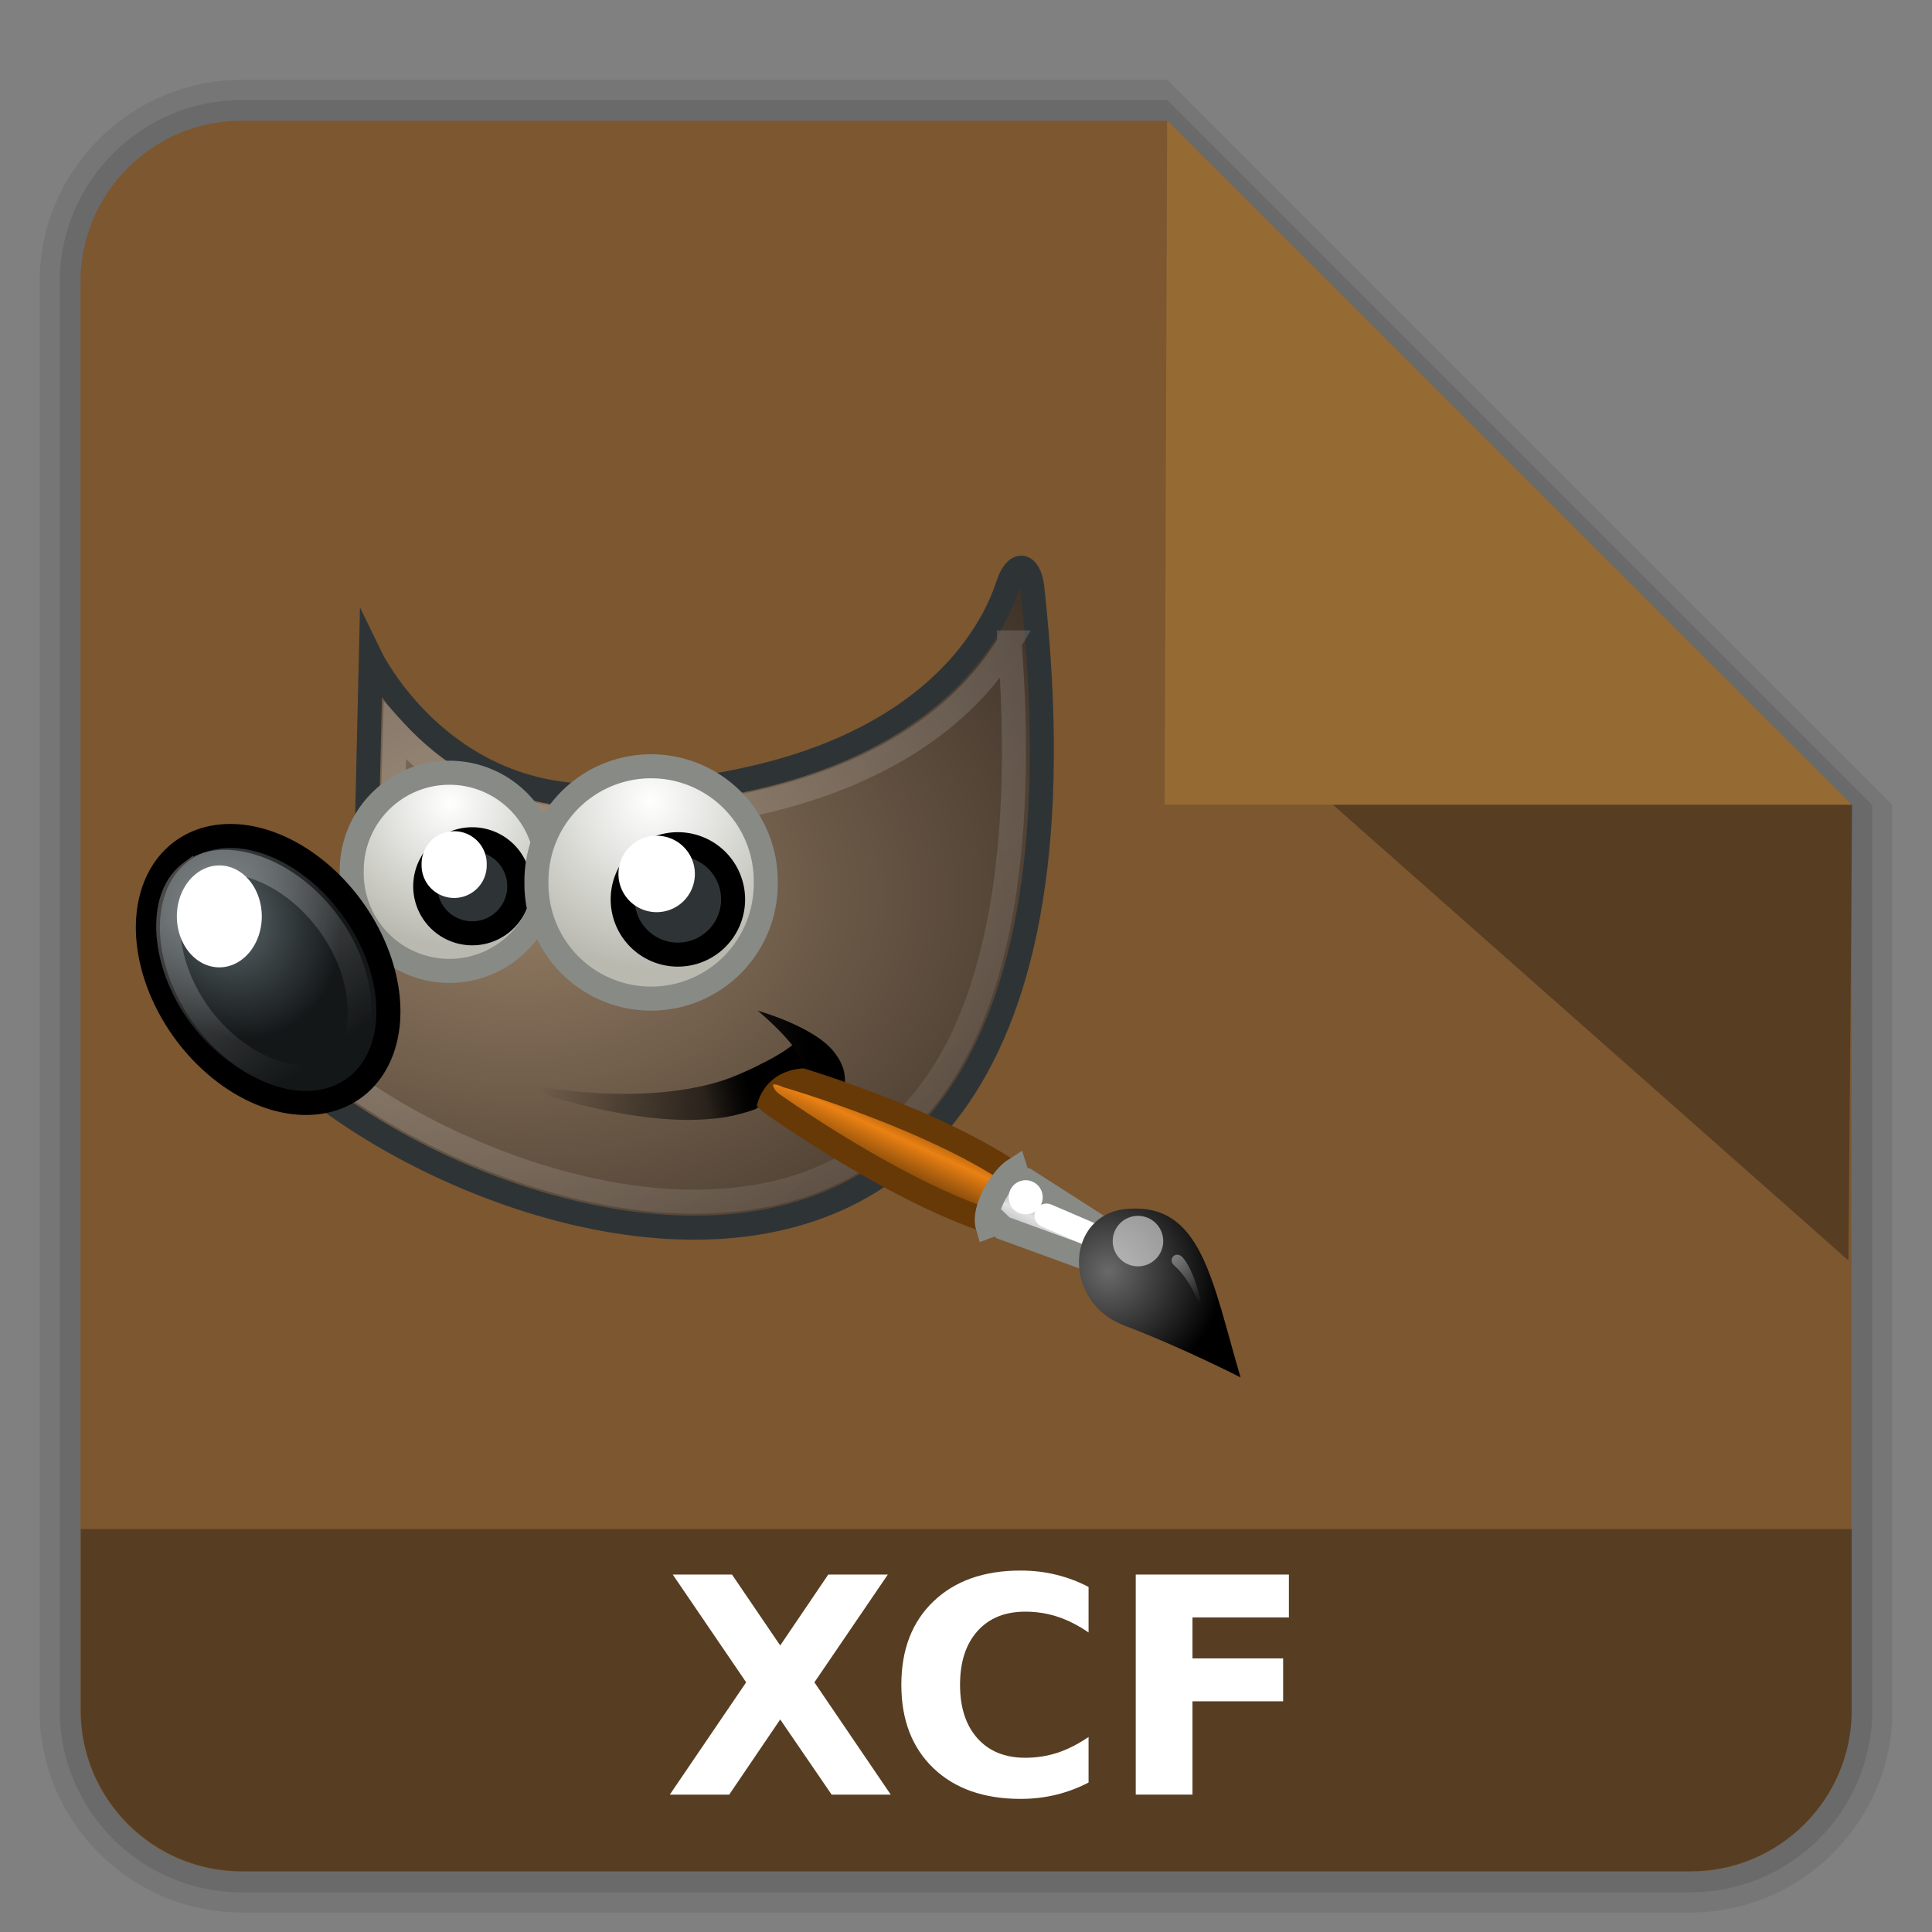 <?xml version="1.0" encoding="UTF-8" standalone="no"?>
<svg
   xmlns:dc="http://purl.org/dc/elements/1.1/"
   xmlns:cc="http://creativecommons.org/ns#"
   xmlns:rdf="http://www.w3.org/1999/02/22-rdf-syntax-ns#"
   xmlns:svg="http://www.w3.org/2000/svg"
   xmlns="http://www.w3.org/2000/svg"
   xmlns:xlink="http://www.w3.org/1999/xlink"
   xmlns:sodipodi="http://sodipodi.sourceforge.net/DTD/sodipodi-0.dtd"
   xmlns:inkscape="http://www.inkscape.org/namespaces/inkscape"
   style="display:inline"
   id="svg2408"
   height="96"
   width="96"
   version="1.0"
   inkscape:version="0.92.1 r"
   sodipodi:docname="image-x-xcf.svg">
  <rect width="100%" height="100%" fill="#808080" stroke="none"/>
  <sodipodi:namedview
     pagecolor="#ffffff"
     bordercolor="#666666"
     borderopacity="1"
     objecttolerance="10"
     gridtolerance="10"
     guidetolerance="10"
     inkscape:pageopacity="0"
     inkscape:pageshadow="2"
     inkscape:window-width="1680"
     inkscape:window-height="981"
     id="namedview139"
     showgrid="false"
     inkscape:zoom="4.9166667"
     inkscape:cx="4.1837113"
     inkscape:cy="32.294087"
     inkscape:window-x="0"
     inkscape:window-y="32"
     inkscape:window-maximized="1"
     inkscape:current-layer="layer3" />
  <defs
     id="defs2410">
    <linearGradient
       id="linearGradient3668">
      <stop
         offset="0"
         style="stop-color:#dacaef;stop-opacity:1"
         id="stop3670" />
      <stop
         offset="1"
         style="stop-color:#ece3f7;stop-opacity:1"
         id="stop3672" />
    </linearGradient>
    <linearGradient
       id="linearGradient3712">
      <stop
         offset="0"
         style="stop-color:#5e4389;stop-opacity:1"
         id="stop3714" />
      <stop
         offset="1"
         style="stop-color:#8568b5;stop-opacity:1"
         id="stop3716" />
    </linearGradient>
    <linearGradient
       gradientTransform="scale(1.006,0.994)"
       gradientUnits="userSpaceOnUse"
       id="ButtonShadow"
       y2="7.017"
       x2="45.448"
       y1="92.54"
       x1="45.448">
      <stop
         offset="0"
         style="stop-color:#000000;stop-opacity:1"
         id="stop3750" />
      <stop
         offset="1"
         style="stop-color:#000000;stop-opacity:0.588"
         id="stop3752" />
    </linearGradient>
    <linearGradient
       id="linearGradient3700">
      <stop
         offset="0"
         style="stop-color:#ebebeb;stop-opacity:1"
         id="stop3702" />
      <stop
         offset="1"
         style="stop-color:#fafafa;stop-opacity:1"
         id="stop3704" />
    </linearGradient>
    <linearGradient
       gradientUnits="userSpaceOnUse"
       xlink:href="#linearGradient3700"
       id="linearGradient3706"
       y2="5.988"
       x2="48"
       y1="90"
       x1="48" />
    <filter
       id="filter3174"
       color-interpolation-filters="sRGB">
      <feGaussianBlur
         stdDeviation="1.71"
         id="feGaussianBlur3176" />
    </filter>
    <linearGradient
       gradientTransform="matrix(1.006,0,0,0.994,100,0)"
       gradientUnits="userSpaceOnUse"
       id="ButtonShadow-0"
       y2="7.017"
       x2="45.448"
       y1="92.54"
       x1="45.448">
      <stop
         offset="0"
         style="stop-color:#000000;stop-opacity:1"
         id="stop3750-8" />
      <stop
         offset="1"
         style="stop-color:#000000;stop-opacity:0.588"
         id="stop3752-5" />
    </linearGradient>
    <linearGradient
       gradientTransform="matrix(1.024,0,0,1.012,-1.143,-98.071)"
       gradientUnits="userSpaceOnUse"
       xlink:href="#ButtonShadow-0"
       id="linearGradient3780"
       y2="90.239"
       x2="32.251"
       y1="6.132"
       x1="32.251" />
    <linearGradient
       gradientTransform="matrix(1.024,0,0,1.012,-1.143,-98.071)"
       gradientUnits="userSpaceOnUse"
       xlink:href="#ButtonShadow-0"
       id="linearGradient3772"
       y2="90.239"
       x2="32.251"
       y1="6.132"
       x1="32.251" />
    <linearGradient
       gradientTransform="matrix(1.024,0,0,1.012,-1.143,-98.071)"
       gradientUnits="userSpaceOnUse"
       xlink:href="#ButtonShadow-0"
       id="linearGradient3725"
       y2="90.239"
       x2="32.251"
       y1="6.132"
       x1="32.251" />
    <linearGradient
       gradientTransform="translate(0,-97)"
       gradientUnits="userSpaceOnUse"
       xlink:href="#ButtonShadow-0"
       id="linearGradient3721"
       y2="90.239"
       x2="32.251"
       y1="6.132"
       x1="32.251" />
    <linearGradient
       gradientTransform="matrix(1.024,0,0,1.012,-1.143,-98.071)"
       gradientUnits="userSpaceOnUse"
       xlink:href="#ButtonShadow-0"
       id="linearGradient3760"
       y2="90.239"
       x2="32.251"
       y1="6.132"
       x1="32.251" />
    <linearGradient
       id="linearGradient3737-1">
      <stop
         offset="0"
         style="stop-color:#ffffff;stop-opacity:1"
         id="stop3739-9" />
      <stop
         offset="1"
         style="stop-color:#ffffff;stop-opacity:0"
         id="stop3741-3" />
    </linearGradient>
    <radialGradient
       gradientTransform="matrix(1.157,0,0,0.996,-7.551,0.197)"
       gradientUnits="userSpaceOnUse"
       xlink:href="#linearGradient3737-0"
       id="radialGradient2886"
       fy="90.172"
       fx="48"
       r="42"
       cy="90.172"
       cx="48" />
    <linearGradient
       id="linearGradient3737-0">
      <stop
         offset="0"
         style="stop-color:#ffffff;stop-opacity:1"
         id="stop3739-6" />
      <stop
         offset="1"
         style="stop-color:#ffffff;stop-opacity:0"
         id="stop3741-0" />
    </linearGradient>
    <linearGradient
       gradientUnits="userSpaceOnUse"
       xlink:href="#linearGradient3737-1"
       id="linearGradient3923"
       y2="63.893"
       x2="36.357"
       y1="6"
       x1="36.357" />
    <linearGradient
       gradientUnits="userSpaceOnUse"
       xlink:href="#linearGradient3712"
       id="linearGradient3718"
       y2="18.129"
       x2="48.81"
       y1="78.173"
       x1="48.81" />
    <linearGradient
       gradientUnits="userSpaceOnUse"
       xlink:href="#linearGradient3668"
       id="linearGradient3674"
       y2="44.55"
       x2="34.537"
       y1="60.062"
       x1="61.405" />
    <linearGradient
       id="linearGradient3737-9">
      <stop
         offset="0"
         style="stop-color:#ffffff;stop-opacity:1"
         id="stop3739-2" />
      <stop
         offset="1"
         style="stop-color:#ffffff;stop-opacity:0"
         id="stop3741-1" />
    </linearGradient>
    <clipPath
       id="clipPath3613">
      <rect
         style="fill:#ffffff;fill-opacity:1;fill-rule:nonzero;stroke:none"
         id="rect3615"
         y="6"
         x="6"
         ry="6"
         rx="6"
         height="84"
         width="84" />
    </clipPath>
    <filter
       id="filter3794"
       color-interpolation-filters="sRGB"
       height="1.384"
       width="1.384"
       y="-0.192"
       x="-0.192">
      <feGaussianBlur
         stdDeviation="5.28"
         id="feGaussianBlur3796" />
    </filter>
    <linearGradient
       gradientUnits="userSpaceOnUse"
       xlink:href="#linearGradient3737-9"
       id="linearGradient3707"
       y2="138.661"
       x2="48"
       y1="20.221"
       x1="48" />
    <linearGradient
       gradientTransform="matrix(-0.256,0,0,0.253,593.663,-3728.046)"
       gradientUnits="userSpaceOnUse"
       xlink:href="#linearGradient7985"
       id="linearGradient3836"
       y2="14844.775"
       x2="2128.552"
       y1="15026.778"
       x1="2128.552" />
    <linearGradient
       id="linearGradient7985">
      <stop
         offset="0"
         style="stop-color:#42699a;stop-opacity:1"
         id="stop7991" />
      <stop
         offset="1"
         style="stop-color:#99b8e1;stop-opacity:1"
         id="stop7989" />
    </linearGradient>
    <clipPath
       id="clipPath3939">
      <path
         style="opacity:0.472;fill:#00ffff;fill-opacity:1;fill-rule:evenodd;stroke:none"
         id="path3941"
         d="m 71.969,20 c -4.314,1.766 -18.155,7.513 -18.5,7.656 -3.87,-3.15 -8.912,-5.598 -14.125,-5.875 -12.646,-0.793 -24.276,10.395 -24.312,22.812 -0.555,11.18 4.563,21.529 9.188,31.406 3.869,-1.609 17.958,-7.446 18.312,-7.594 3.798,3.164 8.648,5.478 13.719,5.844 12.444,1.041 24.024,-9.655 24.656,-21.781 0.903,-11.343 -4.344,-21.858 -8.75,-32 C 72.092,20.311 72.033,20.158 71.969,20 Z m -34.25,7.312 c 9.15,-0.001 17.201,7.683 17.625,14.062 0.356,5.345 -1.411,12.956 -10.156,13.969 0.324,0.863 0.769,1.77 1.406,2.656 L 41.5,58 c -0.414,-0.963 -0.668,-1.932 -0.781,-2.875 -4.223,-1.122 -7.977,-5.099 -8,-10.625 -0.03,-7.051 8.828,-7.733 11.062,-5.938 0.868,0.697 0.831,2.062 0.062,1.812 -4.772,-1.549 -7.719,1.526 -7.5,4.562 0.228,3.163 1.73,5.345 4.406,6.281 C 40.879,50.143 41.105,49.054 41.469,48 l 4.312,0 c -0.717,1.252 -1.077,2.61 -1.188,3.688 5.442,-0.419 6.996,-5.969 6.844,-8.312 -0.197,-3.033 -2.84,-9.298 -11.094,-10.438 -3.897,-0.538 -7.109,0.626 -9.469,2.906 -2.359,2.28 -3.712,4.664 -3.906,8.531 -0.2,4 0.693,6.345 3.094,11.594 0.857,1.874 3.239,5.651 5.094,9.438 L 27.125,68.75 C 24.396,62.165 20.768,56.379 20.688,45.625 20.604,34.515 30.161,27.313 37.719,27.312 Z" />
    </clipPath>
    <clipPath
       id="clipPath3939-6">
      <path
         style="opacity:0.472;fill:#00ffff;fill-opacity:1;fill-rule:evenodd;stroke:none"
         id="path3941-7"
         d="m 71.969,20 c -4.314,1.766 -18.155,7.513 -18.5,7.656 -3.87,-3.15 -8.912,-5.598 -14.125,-5.875 -12.646,-0.793 -24.276,10.395 -24.312,22.812 -0.555,11.18 4.563,21.529 9.188,31.406 3.869,-1.609 17.958,-7.446 18.312,-7.594 3.798,3.164 8.648,5.478 13.719,5.844 12.444,1.041 24.024,-9.655 24.656,-21.781 0.903,-11.343 -4.344,-21.858 -8.75,-32 C 72.092,20.311 72.033,20.158 71.969,20 Z m -34.25,7.312 c 9.15,-0.001 17.201,7.683 17.625,14.062 0.356,5.345 -1.411,12.956 -10.156,13.969 0.324,0.863 0.769,1.77 1.406,2.656 L 41.5,58 c -0.414,-0.963 -0.668,-1.932 -0.781,-2.875 -4.223,-1.122 -7.977,-5.099 -8,-10.625 -0.03,-7.051 8.828,-7.733 11.062,-5.938 0.868,0.697 0.831,2.062 0.062,1.812 -4.772,-1.549 -7.719,1.526 -7.5,4.562 0.228,3.163 1.73,5.345 4.406,6.281 C 40.879,50.143 41.105,49.054 41.469,48 l 4.312,0 c -0.717,1.252 -1.077,2.61 -1.188,3.688 5.442,-0.419 6.996,-5.969 6.844,-8.312 -0.197,-3.033 -2.84,-9.298 -11.094,-10.438 -3.897,-0.538 -7.109,0.626 -9.469,2.906 -2.359,2.28 -3.712,4.664 -3.906,8.531 -0.2,4 0.693,6.345 3.094,11.594 0.857,1.874 3.239,5.651 5.094,9.438 L 27.125,68.75 C 24.396,62.165 20.768,56.379 20.688,45.625 20.604,34.515 30.161,27.313 37.719,27.312 Z" />
    </clipPath>
    <linearGradient
       gradientTransform="matrix(0.406,0,0,0.4,1.55,2.118)"
       gradientUnits="userSpaceOnUse"
       xlink:href="#linearGradient4076"
       id="linearGradient8399"
       y2="120.675"
       x2="135.839"
       y1="165.984"
       x1="114.997" />
    <linearGradient
       id="linearGradient4076">
      <stop
         offset="0"
         style="stop-color:#ffe45d;stop-opacity:1"
         id="stop4078" />
      <stop
         offset="1"
         style="stop-color:#ffb01c;stop-opacity:1"
         id="stop4080" />
    </linearGradient>
    <linearGradient
       gradientUnits="userSpaceOnUse"
       xlink:href="#linearGradient3737-1"
       id="linearGradient8429"
       y2="57.86"
       x2="54.379"
       y1="43.643"
       x1="48.8" />
    <linearGradient
       gradientUnits="userSpaceOnUse"
       xlink:href="#linearGradient8403"
       id="linearGradient8409"
       y2="46.165"
       x2="51.502"
       y1="65.534"
       x1="62.685" />
    <linearGradient
       id="linearGradient8403">
      <stop
         offset="0"
         style="stop-color:#aa6f00;stop-opacity:1"
         id="stop8405" />
      <stop
         offset="1"
         style="stop-color:#d99800;stop-opacity:1"
         id="stop8407" />
    </linearGradient>
    <linearGradient
       gradientTransform="matrix(0.406,0,0,0.4,0.734,0.719)"
       gradientUnits="userSpaceOnUse"
       xlink:href="#linearGradient4092"
       id="linearGradient8345"
       y2="118.202"
       x2="77.088"
       y1="58.202"
       x1="116.537" />
    <linearGradient
       id="linearGradient4092">
      <stop
         offset="0"
         style="stop-color:#2b5d87;stop-opacity:1"
         id="stop4094" />
      <stop
         offset="1"
         style="stop-color:#4182b8;stop-opacity:1"
         id="stop4096" />
    </linearGradient>
    <linearGradient
       gradientUnits="userSpaceOnUse"
       xlink:href="#linearGradient3737-1"
       id="linearGradient8368"
       y2="43.869"
       x2="46.905"
       y1="26.976"
       x1="36.13" />
    <linearGradient
       gradientUnits="userSpaceOnUse"
       xlink:href="#linearGradient8384"
       id="linearGradient8390"
       y2="24.633"
       x2="31.857"
       y1="49.178"
       x1="49.395" />
    <linearGradient
       id="linearGradient8384">
      <stop
         offset="0"
         style="stop-color:#1e3b55;stop-opacity:1"
         id="stop8386" />
      <stop
         offset="1"
         style="stop-color:#2e5c84;stop-opacity:1"
         id="stop8388" />
    </linearGradient>
    <radialGradient
       gradientTransform="matrix(1,0,0,0.284,0,24.291)"
       gradientUnits="userSpaceOnUse"
       xlink:href="#linearGradient6492"
       id="radialGradient6498"
       fy="33.938"
       fx="23"
       r="18.25"
       cy="33.938"
       cx="23" />
    <linearGradient
       id="linearGradient6492">
      <stop
         id="stop6494"
         offset="0"
         style="stop-color:black;stop-opacity:1" />
      <stop
         id="stop6496"
         offset="1"
         style="stop-color:black;stop-opacity:0" />
    </linearGradient>
    <radialGradient
       gradientTransform="matrix(1.773,0,0,1.297,-16.34,-6.616)"
       gradientUnits="userSpaceOnUse"
       xlink:href="#linearGradient6500"
       id="radialGradient4354"
       fy="22.3"
       fx="18.558"
       r="19.229"
       cy="22.3"
       cx="18.558" />
    <linearGradient
       id="linearGradient6500">
      <stop
         id="stop6502"
         offset="0"
         style="stop-color:#857c63;stop-opacity:1" />
      <stop
         id="stop6504"
         offset="1"
         style="stop-color:#221f19;stop-opacity:1" />
    </linearGradient>
    <linearGradient
       gradientTransform="translate(-3.837,0.346)"
       gradientUnits="userSpaceOnUse"
       xlink:href="#linearGradient6492"
       id="linearGradient4351"
       y2="30.293"
       x2="21.213"
       y1="28.083"
       x1="32.35" />
    <linearGradient
       gradientUnits="userSpaceOnUse"
       xlink:href="#linearGradient3737-1"
       id="linearGradient8530"
       y2="46.986"
       x2="39.525"
       y1="19.111"
       x1="14.969" />
    <radialGradient
       gradientTransform="matrix(1.318,0,0,1.318,-22.126,-6.242)"
       gradientUnits="userSpaceOnUse"
       xlink:href="#linearGradient6468"
       id="radialGradient4363"
       fy="19.598"
       fx="69.473"
       r="3.515"
       cy="19.598"
       cx="69.473" />
    <linearGradient
       id="linearGradient6468">
      <stop
         id="stop6470"
         offset="0"
         style="stop-color:white;stop-opacity:1" />
      <stop
         id="stop6472"
         offset="1"
         style="stop-color:#b9b9b0;stop-opacity:1" />
    </linearGradient>
    <radialGradient
       gradientTransform="matrix(0.916,0.093,-0.109,1.069,3.254,-3.029)"
       gradientUnits="userSpaceOnUse"
       xlink:href="#linearGradient8542"
       id="radialGradient8548"
       fy="25.271"
       fx="6.024"
       r="4.831"
       cy="25.271"
       cx="6.024" />
    <linearGradient
       id="linearGradient8542">
      <stop
         id="stop8544"
         offset="0"
         style="stop-color:#5b676b;stop-opacity:1" />
      <stop
         id="stop8546"
         offset="1"
         style="stop-color:#141718;stop-opacity:1" />
    </linearGradient>
    <linearGradient
       gradientUnits="userSpaceOnUse"
       xlink:href="#linearGradient3737-1"
       id="linearGradient6458"
       y2="31.57"
       x2="5.985"
       y1="23.362"
       x1="6.305" />
    <radialGradient
       gradientTransform="matrix(1.318,0,0,1.318,-22.126,-6.242)"
       gradientUnits="userSpaceOnUse"
       xlink:href="#linearGradient6468"
       id="radialGradient6474"
       fy="19.598"
       fx="69.473"
       r="3.515"
       cy="19.598"
       cx="69.473" />
    <linearGradient
       gradientTransform="translate(-49.305,1.878)"
       gradientUnits="userSpaceOnUse"
       xlink:href="#linearGradient6951"
       id="linearGradient6957"
       y2="11.182"
       x2="27.754"
       y1="19.24"
       x1="37.018" />
    <linearGradient
       id="linearGradient6951">
      <stop
         id="stop6953"
         offset="0"
         style="stop-color:#6e3d09;stop-opacity:1" />
      <stop
         id="stop6959"
         offset="0.242"
         style="stop-color:#ea8113;stop-opacity:1" />
      <stop
         id="stop6961"
         offset="0.621"
         style="stop-color:#5c3307;stop-opacity:1" />
      <stop
         id="stop6955"
         offset="1"
         style="stop-color:#e07c12;stop-opacity:1" />
    </linearGradient>
    <linearGradient
       gradientTransform="translate(-46.407,-1.803)"
       gradientUnits="userSpaceOnUse"
       xlink:href="#linearGradient6939"
       id="linearGradient6945"
       y2="33.439"
       x2="23.109"
       y1="30.001"
       x1="19.395" />
    <linearGradient
       id="linearGradient6939">
      <stop
         id="stop6941"
         offset="0"
         style="stop-color:#bdbdbd;stop-opacity:1" />
      <stop
         id="stop6947"
         offset="0.333"
         style="stop-color:#e2e2e2;stop-opacity:1" />
      <stop
         id="stop6949"
         offset="0.667"
         style="stop-color:#a3a3a3;stop-opacity:1" />
      <stop
         id="stop6943"
         offset="1"
         style="stop-color:#ddd;stop-opacity:1" />
    </linearGradient>
    <radialGradient
       gradientTransform="matrix(1.573,0,0,1.533,-55.367,-21.358)"
       gradientUnits="userSpaceOnUse"
       xlink:href="#linearGradient6963"
       id="radialGradient6969"
       fy="35.357"
       fx="15.415"
       r="7.579"
       cy="35.357"
       cx="15.415" />
    <linearGradient
       id="linearGradient6963">
      <stop
         id="stop6965"
         offset="0"
         style="stop-color:#696969;stop-opacity:1" />
      <stop
         id="stop6967"
         offset="1"
         style="stop-color:black;stop-opacity:1" />
    </linearGradient>
    <linearGradient
       gradientTransform="matrix(0.755,0.395,-0.395,0.755,-25.912,6.533)"
       gradientUnits="userSpaceOnUse"
       xlink:href="#linearGradient3737-1"
       id="linearGradient2452"
       y2="42.282"
       x2="7.752"
       y1="37.752"
       x1="13.236" />
    <linearGradient
       gradientUnits="userSpaceOnUse"
       xlink:href="#linearGradient6492"
       id="linearGradient4330"
       y2="30.985"
       x2="24.329"
       y1="30.543"
       x1="26.163" />
    <linearGradient
       gradientUnits="userSpaceOnUse"
       xlink:href="#linearGradient6492"
       id="linearGradient4330-0"
       y2="30.985"
       x2="24.329"
       y1="30.543"
       x1="26.163"
       gradientTransform="matrix(1.194,0,0,1.194,6.045,17.785)" />
    <linearGradient
       gradientTransform="translate(-49.305,1.878)"
       gradientUnits="userSpaceOnUse"
       xlink:href="#linearGradient6951"
       id="linearGradient6957-7"
       y2="11.182"
       x2="27.754"
       y1="19.24"
       x1="37.018" />
    <linearGradient
       gradientTransform="translate(-46.407,-1.803)"
       gradientUnits="userSpaceOnUse"
       xlink:href="#linearGradient6939"
       id="linearGradient6945-8"
       y2="33.439"
       x2="23.109"
       y1="30.001"
       x1="19.395" />
    <radialGradient
       cx="15.415"
       cy="35.357"
       r="7.579"
       fx="15.415"
       fy="35.357"
       id="radialGradient6969-8"
       xlink:href="#linearGradient6963"
       gradientUnits="userSpaceOnUse"
       gradientTransform="matrix(1.573,0,0,1.533,-55.367,-21.358)" />
    <linearGradient
       gradientTransform="matrix(0.755,0.395,-0.395,0.755,-25.912,6.533)"
       gradientUnits="userSpaceOnUse"
       xlink:href="#linearGradient3737-1"
       id="linearGradient2452-9"
       y2="42.282"
       x2="7.752"
       y1="37.752"
       x1="13.236" />
    <radialGradient
       cx="69.473"
       cy="19.598"
       r="3.515"
       fx="69.473"
       fy="19.598"
       id="radialGradient6474-0"
       xlink:href="#linearGradient6468"
       gradientUnits="userSpaceOnUse"
       gradientTransform="matrix(2.36,0,0,2.36,-131.635,-6.421)" />
    <linearGradient
       gradientUnits="userSpaceOnUse"
       xlink:href="#linearGradient3737-1"
       id="linearGradient6458-7"
       y2="31.57"
       x2="5.985"
       y1="23.362"
       x1="6.305"
       gradientTransform="matrix(0.955,-0.715,0.715,0.955,-12.185,26.531)" />
    <radialGradient
       cx="6.024"
       cy="25.271"
       r="4.831"
       fx="6.024"
       fy="25.271"
       id="radialGradient8548-1"
       xlink:href="#linearGradient8542"
       gradientUnits="userSpaceOnUse"
       gradientTransform="matrix(0.952,-0.55,0.641,1.111,-10.558,20.872)" />
    <radialGradient
       cx="69.473"
       cy="19.598"
       r="3.515"
       fx="69.473"
       fy="19.598"
       id="radialGradient4363-6"
       xlink:href="#linearGradient6468"
       gradientUnits="userSpaceOnUse"
       gradientTransform="matrix(2.011,0,0,2.011,-117.362,0.499)" />
    <linearGradient
       gradientUnits="userSpaceOnUse"
       xlink:href="#linearGradient3737-1"
       id="linearGradient8530-5"
       y2="46.986"
       x2="39.525"
       y1="19.111"
       x1="14.969"
       gradientTransform="matrix(1.194,0,0,1.194,6.045,17.785)" />
    <linearGradient
       gradientTransform="matrix(1.194,0,0,1.194,1.466,18.198)"
       gradientUnits="userSpaceOnUse"
       xlink:href="#linearGradient6492"
       id="linearGradient4351-0"
       y2="30.293"
       x2="21.213"
       y1="28.083"
       x1="32.35" />
    <radialGradient
       cx="18.558"
       cy="22.3"
       r="19.229"
       fx="18.558"
       fy="22.3"
       id="radialGradient4354-5"
       xlink:href="#linearGradient1061"
       gradientUnits="userSpaceOnUse"
       gradientTransform="matrix(2.116,0,0,1.548,-20.204,-17.725)" />
    <linearGradient
       id="linearGradient1061">
      <stop
         style="stop-color:#937c63;stop-opacity:1"
         offset="0"
         id="stop1057" />
      <stop
         style="stop-color:#291f19;stop-opacity:1"
         offset="1"
         id="stop1059" />
    </linearGradient>
    <radialGradient
       inkscape:collect="always"
       xlink:href="#linearGradient1061"
       id="radialGradient1269"
       gradientUnits="userSpaceOnUse"
       gradientTransform="matrix(2.116,0,0,1.548,-13.457,9.889)"
       cx="18.558"
       cy="22.3"
       fx="18.558"
       fy="22.3"
       r="19.229" />
  </defs>
  <g
     style="display:inline"
     id="layer7">
    <path
       d="M 12,95.031 C 6.489,95.031 1.969,90.511 1.969,85 l 0,-71 C 1.969,8.489 6.489,3.969 12,3.969 l 46,0 L 94.031,40 l 0,45 c 0,5.511 -4.52,10.031 -10.031,10.031 z"
       id="path3786"
       style="display:inline;opacity:0.08;fill:#000000;fill-opacity:1;fill-rule:nonzero;stroke:none" />
    <path
       style="display:inline;opacity:0.1;fill:#000000;fill-opacity:1;fill-rule:nonzero;stroke:none"
       id="path3778"
       d="M 12,94.031 C 7.028,94.031 2.969,89.972 2.969,85 l 0,-71 C 2.969,9.028 7.028,4.969 12,4.969 l 46,0 L 93.031,40 l 0,45 c 0,4.972 -4.06,9.031 -9.031,9.031 z" />
    <path
       d="M 12,93 C 7.591,93 4,89.409 4,85 L 4,14 C 4,9.591 7.591,6 12,6 l 46,0 34,34 0,45 c 0,4.409 -3.591,8 -8,8 z"
       id="path3770"
       style="display:inline;opacity:1;fill:#7c5730;fill-opacity:1;fill-rule:nonzero;stroke:#b5a28f;stroke-opacity:1;stroke-width:0;stroke-miterlimit:4;stroke-dasharray:none" />
  </g>
  <g
     id="layer5" />
  <g
     style="display:none"
     id="layer2">
    <rect
       style="opacity:0.9;fill:url(#ButtonShadow);fill-opacity:1;fill-rule:nonzero;stroke:none;filter:url(#filter3174)"
       id="rect3745"
       y="7"
       x="5"
       ry="6"
       rx="6"
       height="85"
       width="86" />
  </g>
  <g
     transform="matrix(1,0,0,1.014,0,0.767)"
     style="display:inline"
     id="layer1" />
  <g
     id="layer3">
    <path
       id="rect4263"
       d="M 57.996,5.995 91.997,39.983 57.871,39.981 Z"
       style="opacity:1;fill:#966b33;fill-opacity:1" />
    <path
       inkscape:connector-curvature="0"
       d="m 18.427,32.665 c 0,0 3.431,7.075 11.457,6.875 16.819,-0.422 19.769,-9.196 20.191,-10.462 0.422,-1.266 1.068,-1.074 1.217,0.096 5.486,49.792 -38.069,28.428 -39.616,19.948 8.65,-2.532 6.54,-7.384 6.54,-7.384 z"
       style="color:#000000;display:inline;overflow:visible;visibility:visible;fill:url(#radialGradient1269);fill-opacity:1;fill-rule:evenodd;stroke:#2e3436;stroke-width:1.194;stroke-linecap:butt;stroke-linejoin:miter;stroke-miterlimit:10;stroke-dasharray:none;stroke-dashoffset:0;stroke-opacity:1;marker:none;marker-start:none;marker-mid:none;marker-end:none"
       id="path4323" />
    <path
       inkscape:connector-curvature="0"
       d="m 24.828,53.669 c 8.043,1.609 12.139,0.117 14.536,-1.734 -0.633,-0.818 -1.714,-1.714 -1.714,-1.714 0,0 2.809,0.78 3.798,2.057 0.986,1.273 0.366,2.057 0.108,3.686 -0.575,-1.431 -1.647,-1.967 -1.792,-2.535 -2.156,2.98 -7.527,2.856 -14.935,0.24 z"
       style="color:#000000;display:inline;overflow:visible;visibility:visible;fill:url(#linearGradient4351-0);fill-opacity:1;fill-rule:evenodd;stroke:none;stroke-width:1.194;stroke-linecap:butt;stroke-linejoin:miter;stroke-miterlimit:10;stroke-dasharray:none;stroke-dashoffset:0;stroke-opacity:1;marker:none;marker-start:none;marker-mid:none;marker-end:none"
       id="path6480" />
    <path
       inkscape:connector-curvature="0"
       d="M 50.168,31.92 C 49.497,33.027 48.489,34.347 46.96,35.613 43.819,38.214 38.545,40.581 29.915,40.797 24.874,40.923 21.617,38.489 19.621,36.322 l -0.149,5.333 c 0.162,0.5 0.496,1.66 -0.075,3.245 -0.614,1.706 -2.571,3.451 -5.93,4.774 0.299,0.623 0.591,1.246 1.492,2.126 1.227,1.199 2.932,2.492 4.96,3.655 4.056,2.326 9.311,4.169 14.21,4.252 4.899,0.083 9.378,-1.473 12.457,-5.968 2.839,-4.143 4.395,-11.157 3.581,-21.819 z"
       style="color:#000000;display:inline;overflow:visible;visibility:visible;opacity:0.185;fill:none;fill-opacity:1;fill-rule:evenodd;stroke:url(#linearGradient8530-5);stroke-width:1.194;stroke-linecap:butt;stroke-linejoin:miter;stroke-miterlimit:10;stroke-dasharray:none;stroke-dashoffset:0;stroke-opacity:1;marker:none;marker-start:none;marker-mid:none;marker-end:none"
       id="path8520" />
    <path
       inkscape:connector-curvature="0"
       d="m 27.183,43.32 a 4.853,4.853 0 1 1 -9.705,0 4.853,4.853 0 1 1 9.705,0 z"
       style="color:#000000;display:inline;overflow:visible;visibility:visible;fill:url(#radialGradient4363-6);fill-opacity:1;fill-rule:evenodd;stroke:#888a85;stroke-width:1.194;stroke-linecap:butt;stroke-linejoin:miter;stroke-miterlimit:10;stroke-dasharray:none;stroke-dashoffset:0;stroke-opacity:1;marker:none;marker-start:none;marker-mid:none;marker-end:none"
       id="path4357" />
    <path
       inkscape:connector-curvature="0"
       d="m 17.516,45.148 a 7.279,5.169 54.192 1 1 -8.384,6.049 7.279,5.169 54.192 1 1 8.384,-6.049 z"
       style="color:#000000;display:inline;overflow:visible;visibility:visible;fill:url(#radialGradient8548-1);fill-opacity:1;fill-rule:evenodd;stroke:#000000;stroke-width:1.194;stroke-linecap:butt;stroke-linejoin:miter;stroke-miterlimit:10;stroke-dasharray:none;stroke-dashoffset:0;stroke-opacity:1;marker:none;marker-start:none;marker-mid:none;marker-end:none"
       id="path5198" />
    <path
       inkscape:connector-curvature="0"
       d="m 25.802,44.039 a 2.336,2.336 0 1 1 -4.673,0 2.336,2.336 0 1 1 4.673,0 z"
       style="color:#000000;display:inline;overflow:visible;visibility:visible;fill:#2e3436;fill-opacity:1;fill-rule:evenodd;stroke:#000000;stroke-width:1.194;stroke-linecap:butt;stroke-linejoin:miter;stroke-miterlimit:10;stroke-dasharray:none;stroke-dashoffset:0;stroke-opacity:1;marker:none;marker-start:none;marker-mid:none;marker-end:none"
       id="path4359" />
    <path
       inkscape:connector-curvature="0"
       d="m 9.489,43.336 c -0.763,0.571 -1.164,1.537 -1.128,2.849 0.036,1.311 0.554,2.917 1.616,4.335 1.062,1.418 2.457,2.366 3.706,2.77 1.248,0.404 2.289,0.29 3.051,-0.281 0.763,-0.571 1.166,-1.584 1.136,-2.901 -0.03,-1.317 -0.534,-2.89 -1.594,-4.305 -1.06,-1.415 -2.427,-2.341 -3.683,-2.74 -1.256,-0.399 -2.341,-0.297 -3.103,0.274 z"
       style="color:#000000;display:inline;overflow:visible;visibility:visible;opacity:0.281;fill:none;fill-opacity:1;fill-rule:evenodd;stroke:url(#linearGradient6458-7);stroke-width:1.194;stroke-linecap:butt;stroke-linejoin:miter;stroke-miterlimit:10;stroke-dasharray:none;stroke-dashoffset:0;stroke-opacity:1;marker:none;marker-start:none;marker-mid:none;marker-end:none"
       id="path6450" />
    <path
       inkscape:connector-curvature="0"
       d="m 13.008,45.535 a 2.11,2.532 0 1 1 -4.22,0 2.11,2.532 0 1 1 4.22,0 z"
       style="color:#000000;display:inline;overflow:visible;visibility:visible;fill:#ffffff;fill-opacity:1;fill-rule:evenodd;stroke:none;stroke-width:1.194;stroke-linecap:butt;stroke-linejoin:miter;stroke-miterlimit:10;stroke-dasharray:none;stroke-dashoffset:0;stroke-opacity:1;marker:none;marker-start:none;marker-mid:none;marker-end:none"
       id="path6446" />
    <path
       inkscape:connector-curvature="0"
       d="m 24.184,42.961 a 1.618,1.618 0 1 1 -3.235,0 1.618,1.618 0 1 1 3.235,0 z"
       style="color:#000000;display:inline;overflow:visible;visibility:visible;fill:#ffffff;fill-opacity:1;fill-rule:evenodd;stroke:none;stroke-width:0.915;stroke-linecap:butt;stroke-linejoin:miter;stroke-miterlimit:10;stroke-dasharray:none;stroke-dashoffset:0;stroke-opacity:1;marker:none;marker-start:none;marker-mid:none;marker-end:none"
       id="path4361" />
    <path
       inkscape:connector-curvature="0"
       d="m 38.049,43.848 a 5.697,5.697 0 1 1 -11.393,0 5.697,5.697 0 1 1 11.393,0 z"
       style="color:#000000;display:inline;overflow:visible;visibility:visible;fill:url(#radialGradient6474-0);fill-opacity:1;fill-rule:evenodd;stroke:#888a85;stroke-width:1.194;stroke-linecap:butt;stroke-linejoin:miter;stroke-miterlimit:10;stroke-dasharray:none;stroke-dashoffset:0;stroke-opacity:1;marker:none;marker-start:none;marker-mid:none;marker-end:none"
       id="path6462" />
    <path
       inkscape:connector-curvature="0"
       d="m 36.427,44.691 a 2.743,2.743 0 1 1 -5.486,0 2.743,2.743 0 1 1 5.486,0 z"
       style="color:#000000;display:inline;overflow:visible;visibility:visible;fill:#2e3436;fill-opacity:1;fill-rule:evenodd;stroke:#000000;stroke-width:1.194;stroke-linecap:butt;stroke-linejoin:miter;stroke-miterlimit:10;stroke-dasharray:none;stroke-dashoffset:0;stroke-opacity:1;marker:none;marker-start:none;marker-mid:none;marker-end:none"
       id="path6464" />
    <path
       inkscape:connector-curvature="0"
       d="m 34.528,43.426 a 1.899,1.899 0 1 1 -3.798,0 1.899,1.899 0 1 1 3.798,0 z"
       style="color:#000000;display:inline;overflow:visible;visibility:visible;fill:#ffffff;fill-opacity:1;fill-rule:evenodd;stroke:none;stroke-width:1.074;stroke-linecap:butt;stroke-linejoin:miter;stroke-miterlimit:10;stroke-dasharray:none;stroke-dashoffset:0;stroke-opacity:1;marker:none;marker-start:none;marker-mid:none;marker-end:none"
       id="path6466" />
    <g
       style="display:inline"
       transform="matrix(-0.137,-0.465,0.465,-0.137,35.543,53.219)"
       id="g8463">
      <path
         inkscape:connector-curvature="0"
         d="m -23.364,23.568 3.71,3.469 C -11.307,20.657 -2.56,6.938 -2.56,6.938 -0.584,4.696 -2.677,3.188 -4.725,4.54 c 0,0 -12.97,10.115 -18.639,19.028 z"
         style="color:#000000;display:inline;overflow:visible;visibility:visible;opacity:1;fill:url(#linearGradient6957-7);fill-opacity:1;fill-rule:nonzero;stroke:#673907;stroke-width:2.46;stroke-linecap:round;stroke-linejoin:miter;stroke-miterlimit:4;stroke-dasharray:none;stroke-dashoffset:0;stroke-opacity:1;marker:none;marker-start:none;marker-mid:none;marker-end:none"
         id="path6937" />
      <path
         inkscape:connector-curvature="0"
         d="m -30.45,32.814 2.246,1.934 8.493,-7.367 0.275,-0.706 1.094,-0.018 c -0.438,-1.562 -2.942,-4.383 -4.817,-4.383 l 0.082,1.09 -0.67,0.38 z"
         style="color:#000000;display:inline;overflow:visible;visibility:visible;opacity:1;fill:url(#linearGradient6945-8);fill-opacity:1;fill-rule:nonzero;stroke:#888a85;stroke-width:2.46;stroke-linecap:round;stroke-linejoin:miter;stroke-miterlimit:4;stroke-dasharray:none;stroke-dashoffset:0;stroke-opacity:1;marker:none;marker-start:none;marker-mid:none;marker-end:none"
         id="path6935" />
      <path
         inkscape:connector-curvature="0"
         d="m -23.801,28.377 -4.365,5.266"
         style="color:#000000;display:inline;overflow:visible;visibility:visible;opacity:1;fill:none;fill-opacity:1;fill-rule:nonzero;stroke:#ffffff;stroke-width:2.46;stroke-linecap:round;stroke-linejoin:round;stroke-miterlimit:4;stroke-dasharray:none;stroke-dashoffset:0;stroke-opacity:1;marker:none;marker-start:none;marker-mid:none;marker-end:none"
         id="path6985" />
      <path
         inkscape:connector-curvature="0"
         d="m -45.341,42.77 c 10.444,0 18.37,1.244 19.871,-6.355 1.209,-6.123 -7.211,-9.057 -11.383,-3.591 -4.019,5.266 -8.488,9.946 -8.488,9.946 z"
         style="color:#000000;display:inline;overflow:visible;visibility:visible;opacity:1;fill:url(#radialGradient6969-8);fill-opacity:1;fill-rule:nonzero;stroke:none;stroke-width:0.2;stroke-linecap:round;stroke-linejoin:miter;stroke-miterlimit:4;stroke-dasharray:none;stroke-dashoffset:0;stroke-opacity:1;marker:none;marker-start:none;marker-mid:none;marker-end:none"
         id="path6933" />
      <path
         inkscape:connector-curvature="0"
         d="m 8.875,37.75 a 1.25,1.25 0 1 1 -2.5,0 1.25,1.25 0 1 1 2.5,0 z"
         transform="matrix(2.07,0,0,2.07,-44.75,-41.51)"
         style="color:#000000;display:inline;overflow:visible;visibility:visible;opacity:0.528;fill:#ffffff;fill-opacity:1;fill-rule:nonzero;stroke:none;stroke-width:1;stroke-linecap:round;stroke-linejoin:miter;stroke-miterlimit:4;stroke-dasharray:none;stroke-dashoffset:0;stroke-opacity:1;marker:none;marker-start:none;marker-mid:none;marker-end:none"
         id="path6971" />
      <path
         inkscape:connector-curvature="0"
         d="m 8.875,37.75 a 1.25,1.25 0 1 1 -2.5,0 1.25,1.25 0 1 1 2.5,0 z"
         transform="matrix(1.397,0,0,1.397,-32.055,-25.877)"
         style="color:#000000;display:inline;overflow:visible;visibility:visible;opacity:1;fill:#ffffff;fill-opacity:1;fill-rule:nonzero;stroke:none;stroke-width:1;stroke-linecap:round;stroke-linejoin:miter;stroke-miterlimit:4;stroke-dasharray:none;stroke-dashoffset:0;stroke-opacity:1;marker:none;marker-start:none;marker-mid:none;marker-end:none"
         id="path6983" />
      <path
         inkscape:connector-curvature="0"
         d="m -38.544,40.909 c 0,0 3.722,0.094 6.117,-1.412 0.847,-0.533 1.516,0.65 0.494,1.087 -2.207,0.945 -6.61,0.325 -6.61,0.325 z"
         style="color:#000000;display:inline;overflow:visible;visibility:visible;opacity:0.428;fill:url(#linearGradient2452-9);fill-opacity:1;fill-rule:nonzero;stroke:none;stroke-width:1;stroke-linecap:round;stroke-linejoin:miter;stroke-miterlimit:4;stroke-dasharray:none;stroke-dashoffset:0;stroke-opacity:1;marker:none;marker-start:none;marker-mid:none;marker-end:none"
         id="path1571" />
    </g>
    <path
       inkscape:connector-curvature="0"
       d="m 33.5,55.663 c 1.787,0.171 3.401,-0.325 4.072,-0.566 0.117,-0.663 0.64,-1.935 2.442,-2.019 l -0.633,-1.108 c 0,0 -2.347,1.609 -4.853,2.083 z"
       style="color:#000000;display:inline;overflow:visible;visibility:visible;fill:url(#linearGradient4330-0);fill-opacity:1;fill-rule:evenodd;stroke:none;stroke-width:1.194;stroke-linecap:butt;stroke-linejoin:miter;stroke-miterlimit:10;stroke-dasharray:none;stroke-dashoffset:0;stroke-opacity:1;marker:none;marker-start:none;marker-mid:none;marker-end:none"
       id="path8532" />
  </g>
  <g
     id="layer4"
     transform="translate(-0.576,0.051)">
    <path
       style="display:inline;opacity:0.3;fill:#000000;fill-opacity:1;fill-rule:nonzero;stroke:none"
       id="path3770-3"
       d="m 12.59,92.93 c -4.409,0 -8,-3.591 -8,-8 l 0,-9 88,0 0,9 c 0,4.409 -3.591,8 -8,8 z"
       inkscape:connector-curvature="0" />
    <path
       id="rect4263-5"
       d="m 66.813,39.939 25.797,0.001 -0.187,22.64 z"
       style="display:inline;opacity:0.3;fill:#000000;fill-opacity:1"
       inkscape:connector-curvature="0" />
  </g>
  <g
     id="layer8">
    <g
       id="text4413"
       style="font-style:normal;font-weight:normal;font-size:40px;line-height:125%;font-family:sans-serif;letter-spacing:0px;word-spacing:0px;display:inline;fill:#000000;fill-opacity:1;stroke:none;stroke-width:1px;stroke-linecap:butt;stroke-linejoin:miter;stroke-opacity:1">
      <path
         id="path5253"
         style="font-style:normal;font-variant:normal;font-weight:bold;font-stretch:normal;font-size:15px;font-family:sans-serif;-inkscape-font-specification:'sans-serif Bold';fill:#ffffff;fill-opacity:1"
         d="m 40.467,83.593 3.794,5.581 -2.937,0 -2.556,-3.735 -2.534,3.735 -2.952,0 3.794,-5.581 -3.647,-5.354 2.944,0 2.395,3.523 2.388,-3.523 2.959,0 -3.647,5.354 z" />
      <path
         id="path5255"
         style="font-style:normal;font-variant:normal;font-weight:bold;font-stretch:normal;font-size:15px;font-family:sans-serif;-inkscape-font-specification:'sans-serif Bold';fill:#ffffff;fill-opacity:1"
         d="m 54.09,88.573 q -0.776,0.403 -1.619,0.608 -0.842,0.205 -1.758,0.205 -2.732,0 -4.329,-1.523 -1.597,-1.531 -1.597,-4.146 0,-2.622 1.597,-4.146 1.597,-1.531 4.329,-1.531 0.916,0 1.758,0.205 0.842,0.205 1.619,0.608 l 0,2.263 q -0.784,-0.535 -1.545,-0.784 -0.762,-0.249 -1.604,-0.249 -1.509,0 -2.373,0.967 -0.864,0.967 -0.864,2.666 0,1.692 0.864,2.659 0.864,0.967 2.373,0.967 0.842,0 1.604,-0.249 0.762,-0.249 1.545,-0.784 l 0,2.263 z" />
      <path
         id="path5257"
         style="font-style:normal;font-variant:normal;font-weight:bold;font-stretch:normal;font-size:15px;font-family:sans-serif;-inkscape-font-specification:'sans-serif Bold';fill:#ffffff;fill-opacity:1"
         d="m 56.434,78.239 7.61,0 0,2.131 -4.79,0 0,2.036 4.504,0 0,2.131 -4.504,0 0,4.636 -2.82,0 0,-10.935 z" />
    </g>
  </g>
</svg>
